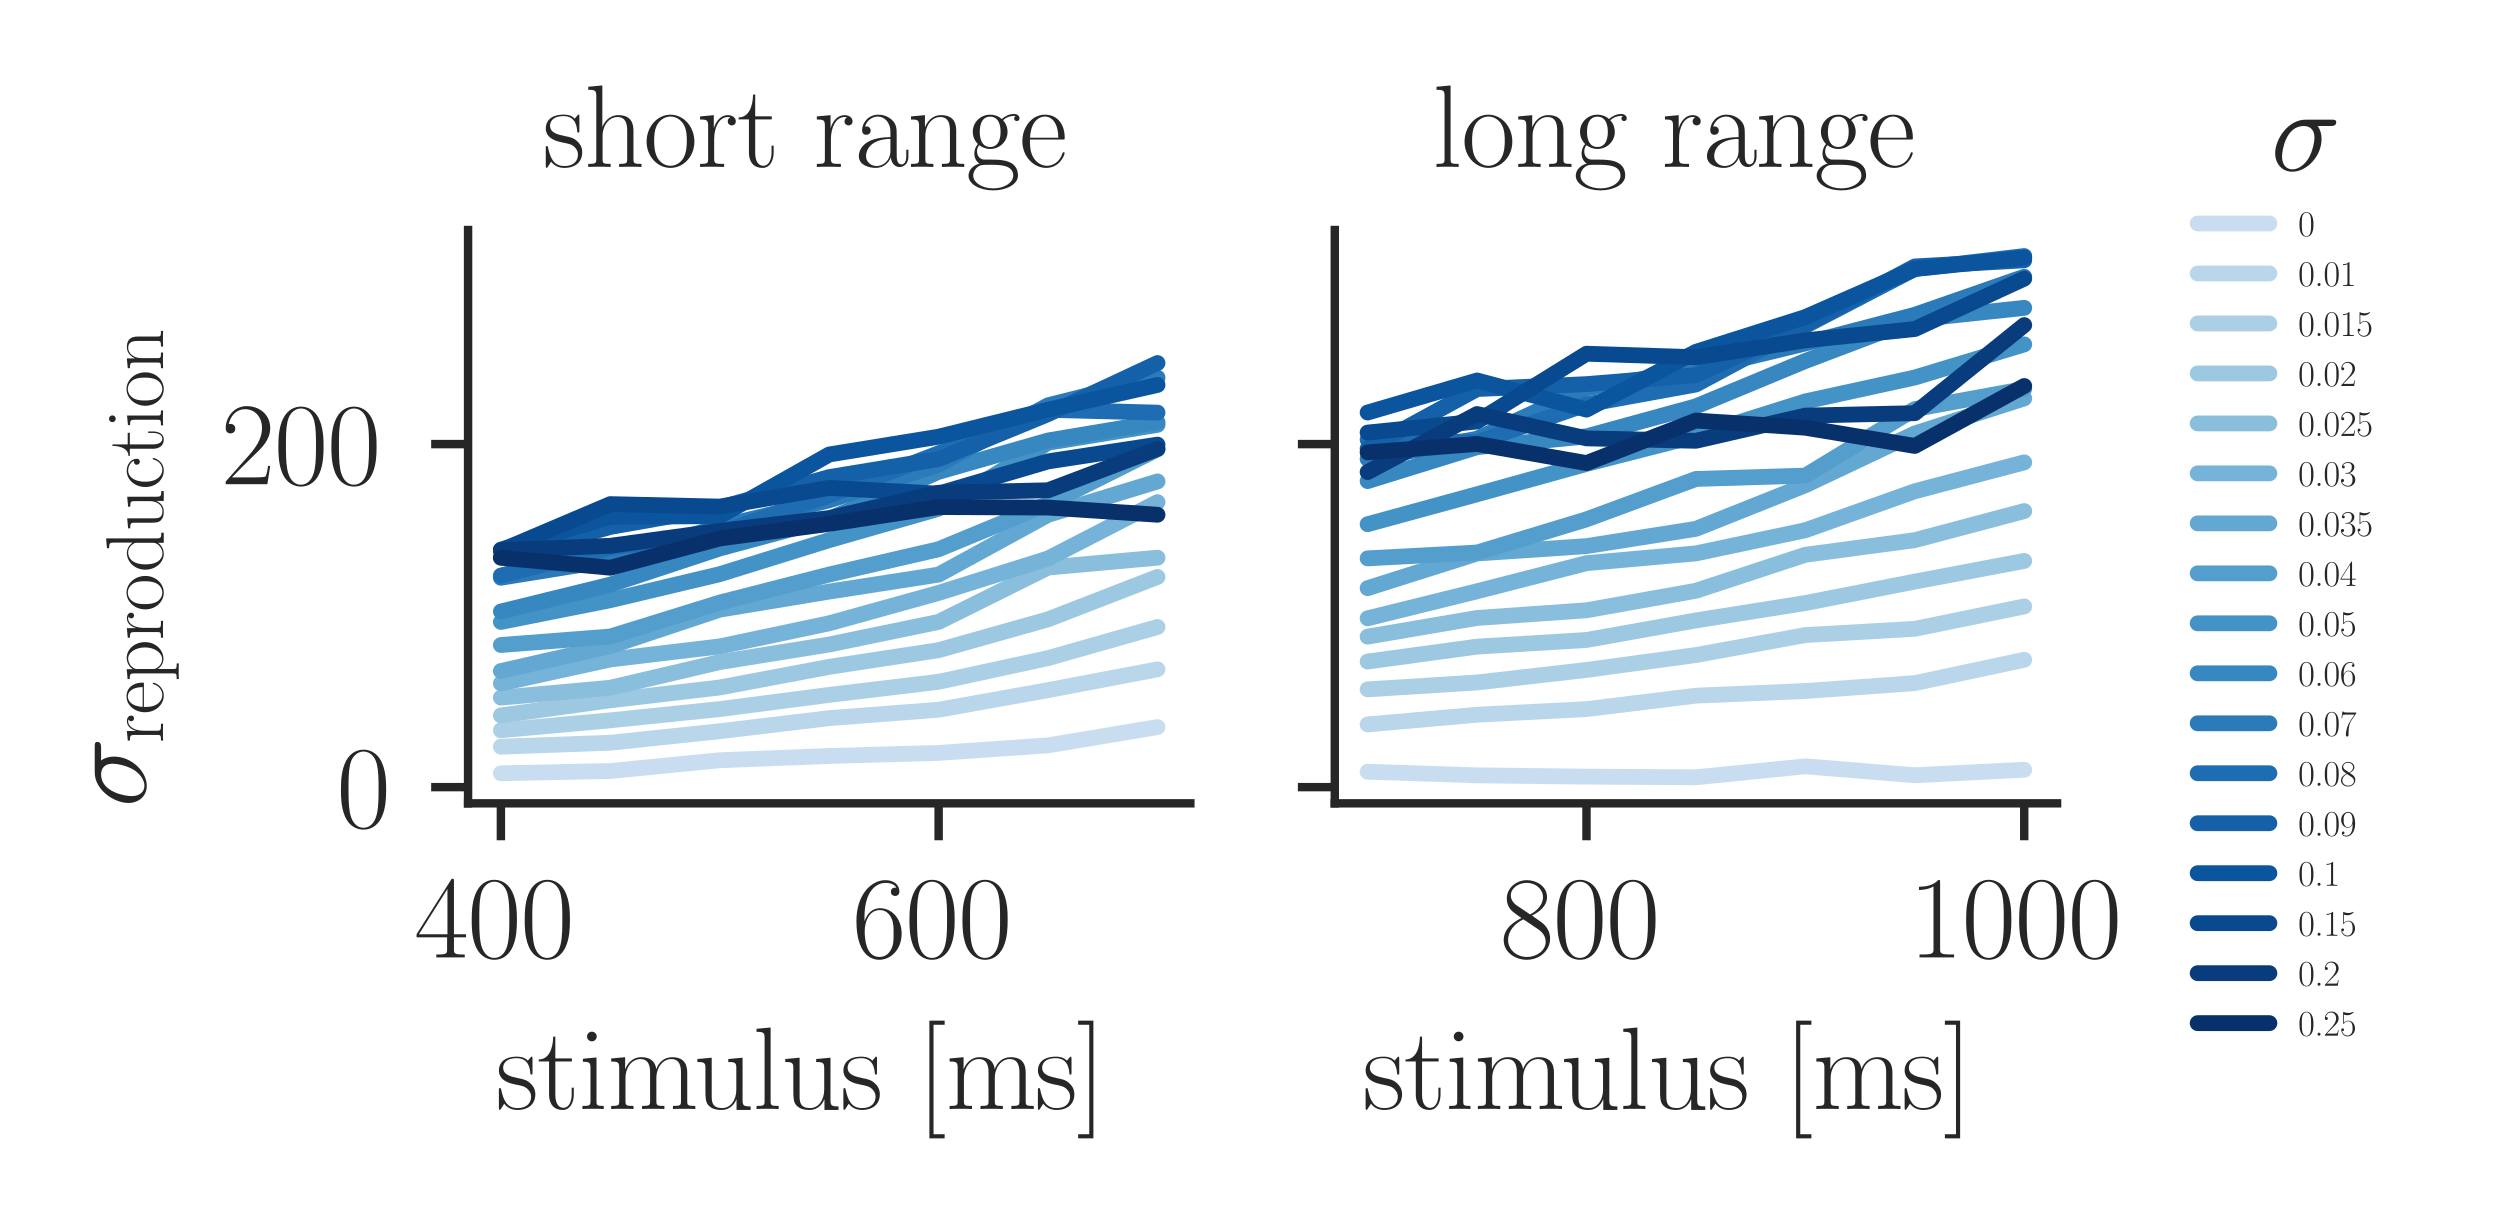 <?xml version="1.0" encoding="utf-8" standalone="no"?>
<!DOCTYPE svg PUBLIC "-//W3C//DTD SVG 1.1//EN"
  "http://www.w3.org/Graphics/SVG/1.1/DTD/svg11.dtd">
<svg xmlns:xlink="http://www.w3.org/1999/xlink" width="237.037pt" height="115.068pt" viewBox="0 0 237.037 115.068" xmlns="http://www.w3.org/2000/svg" version="1.1">
 <defs>
  <style type="text/css">*{stroke-linejoin: round; stroke-linecap: butt}</style>
 </defs>
 <g id="figure_1">
  <g id="patch_1">
   <path d="M 0 115.068 
L 237.037 115.068 
L 237.037 0 
L 0 0 
z
" style="fill: #ffffff"/>
  </g>
  <g id="axes_1">
   <g id="patch_2">
    <path d="M 44.38 76.168 
L 112.861 76.168 
L 112.861 21.808 
L 44.38 21.808 
z
" style="fill: #ffffff"/>
   </g>
   <g id="matplotlib.axis_1">
    <g id="xtick_1">
     <g id="line2d_1">
      <defs>
       <path id="mc8ad513321" d="M 0 0 
L 0 3.5 
" style="stroke: #262626; stroke-width: 0.8"/>
      </defs>
      <g>
       <use xlink:href="#mc8ad513321" x="47.492" y="76.168" style="fill: #262626; stroke: #262626; stroke-width: 0.8"/>
      </g>
     </g>
     <g id="text_1">
      <!-- $\mathdefault{400}$ -->
      <g style="fill: #262626" transform="translate(39.273 90.778)scale(0.11 -0.11)">
       <defs>
        <path id="CMR17-34" d="M 2150 4122 
C 2150 4256 2144 4256 2029 4256 
L 128 1254 
L 128 1088 
L 1779 1088 
L 1779 457 
C 1779 224 1766 160 1318 160 
L 1197 160 
L 1197 0 
C 1402 0 1747 0 1965 0 
C 2182 0 2528 0 2733 0 
L 2733 160 
L 2611 160 
C 2163 160 2150 224 2150 457 
L 2150 1088 
L 2803 1088 
L 2803 1254 
L 2150 1254 
L 2150 4122 
z
M 1798 3703 
L 1798 1254 
L 256 1254 
L 1798 3703 
z
" transform="scale(0.016)"/>
        <path id="CMR17-30" d="M 2688 2025 
C 2688 2416 2682 3080 2413 3591 
C 2176 4039 1798 4198 1466 4198 
C 1158 4198 768 4058 525 3597 
C 269 3118 243 2524 243 2025 
C 243 1661 250 1106 448 619 
C 723 -39 1216 -128 1466 -128 
C 1760 -128 2208 -7 2470 600 
C 2662 1042 2688 1559 2688 2025 
z
M 1466 -26 
C 1056 -26 813 325 723 812 
C 653 1188 653 1738 653 2096 
C 653 2588 653 2997 736 3387 
C 858 3929 1216 4096 1466 4096 
C 1728 4096 2067 3923 2189 3400 
C 2272 3036 2278 2607 2278 2096 
C 2278 1680 2278 1169 2202 792 
C 2067 95 1690 -26 1466 -26 
z
" transform="scale(0.016)"/>
       </defs>
       <use xlink:href="#CMR17-34" transform="scale(0.996)"/>
       <use xlink:href="#CMR17-30" transform="translate(45.69 0)scale(0.996)"/>
       <use xlink:href="#CMR17-30" transform="translate(91.381 0)scale(0.996)"/>
      </g>
     </g>
    </g>
    <g id="xtick_2">
     <g id="line2d_2">
      <g>
       <use xlink:href="#mc8ad513321" x="88.997" y="76.168" style="fill: #262626; stroke: #262626; stroke-width: 0.8"/>
      </g>
     </g>
     <g id="text_2">
      <!-- $\mathdefault{600}$ -->
      <g style="fill: #262626" transform="translate(80.777 90.778)scale(0.11 -0.11)">
       <defs>
        <path id="CMR17-36" d="M 678 2176 
C 678 3690 1395 4032 1811 4032 
C 1946 4032 2272 4009 2400 3776 
C 2298 3776 2106 3776 2106 3553 
C 2106 3381 2246 3323 2336 3323 
C 2394 3323 2566 3348 2566 3560 
C 2566 3954 2246 4179 1805 4179 
C 1043 4179 243 3390 243 1984 
C 243 253 966 -128 1478 -128 
C 2099 -128 2688 427 2688 1283 
C 2688 2081 2170 2662 1517 2662 
C 1126 2662 838 2407 678 1960 
L 678 2176 
z
M 1478 25 
C 691 25 691 1200 691 1436 
C 691 1896 909 2560 1504 2560 
C 1613 2560 1926 2560 2138 2120 
C 2253 1870 2253 1609 2253 1289 
C 2253 944 2253 690 2118 434 
C 1978 171 1773 25 1478 25 
z
" transform="scale(0.016)"/>
       </defs>
       <use xlink:href="#CMR17-36" transform="scale(0.996)"/>
       <use xlink:href="#CMR17-30" transform="translate(45.69 0)scale(0.996)"/>
       <use xlink:href="#CMR17-30" transform="translate(91.381 0)scale(0.996)"/>
      </g>
     </g>
    </g>
    <g id="text_3">
     <!-- stimulus [ms] -->
     <g style="fill: #262626" transform="translate(47.022 105.128)scale(0.11 -0.11)">
      <defs>
       <path id="CMR17-73" d="M 1978 2697 
C 1978 2813 1971 2819 1933 2819 
C 1907 2819 1901 2813 1824 2717 
C 1805 2691 1747 2626 1728 2601 
C 1523 2819 1235 2819 1126 2819 
C 416 2819 160 2447 160 2076 
C 160 1498 813 1365 998 1325 
C 1402 1243 1542 1217 1677 1101 
C 1760 1025 1901 884 1901 654 
C 1901 384 1747 38 1158 38 
C 602 38 403 460 288 1021 
C 269 1110 269 1117 218 1117 
C 166 1117 160 1110 160 983 
L 160 63 
C 160 -51 166 -58 205 -58 
C 237 -58 243 -51 275 0 
C 314 57 410 211 448 276 
C 576 103 800 -64 1158 -64 
C 1792 -64 2131 283 2131 784 
C 2131 1112 1958 1285 1875 1362 
C 1683 1561 1459 1606 1190 1657 
C 838 1735 390 1825 390 2217 
C 390 2383 480 2737 1126 2737 
C 1811 2737 1850 2094 1862 1888 
C 1869 1856 1901 1849 1920 1849 
C 1978 1849 1978 1869 1978 1978 
L 1978 2697 
z
" transform="scale(0.016)"/>
       <path id="CMR17-74" d="M 966 2560 
L 1862 2560 
L 1862 2725 
L 966 2725 
L 966 3904 
L 851 3904 
C 838 3245 614 2668 70 2668 
L 70 2560 
L 627 2560 
L 627 771 
C 627 650 627 -64 1370 -64 
C 1747 -64 1965 306 1965 777 
L 1965 1140 
L 1850 1140 
L 1850 783 
C 1850 344 1677 51 1408 51 
C 1222 51 966 178 966 758 
L 966 2560 
z
" transform="scale(0.016)"/>
       <path id="CMR17-69" d="M 992 3909 
C 992 4049 877 4170 730 4170 
C 589 4170 467 4056 467 3909 
C 467 3769 582 3648 730 3648 
C 870 3648 992 3763 992 3909 
z
M 243 2706 
L 243 2541 
C 602 2541 653 2502 653 2197 
L 653 427 
C 653 184 627 153 218 153 
L 218 -13 
C 371 0 646 0 806 0 
C 960 0 1222 0 1370 -13 
L 1370 153 
C 992 153 979 191 979 420 
L 979 2776 
L 243 2706 
z
" transform="scale(0.016)"/>
       <path id="CMR17-6d" d="M 4326 1933 
C 4326 2252 4269 2790 3507 2790 
C 3072 2790 2771 2496 2656 2151 
L 2650 2151 
C 2573 2676 2195 2790 1837 2790 
C 1331 2790 1069 2400 973 2144 
L 966 2144 
L 966 2790 
L 211 2720 
L 211 2554 
C 589 2554 646 2515 646 2208 
L 646 428 
C 646 184 621 153 211 153 
L 211 -13 
C 365 0 646 0 813 0 
C 979 0 1267 0 1421 -13 
L 1421 153 
C 1011 153 986 178 986 428 
L 986 1658 
C 986 2247 1344 2688 1792 2688 
C 2266 2688 2317 2266 2317 1958 
L 2317 428 
C 2317 184 2291 153 1882 153 
L 1882 -13 
C 2035 0 2317 0 2483 0 
C 2650 0 2938 0 3091 -13 
L 3091 153 
C 2682 153 2656 178 2656 428 
L 2656 1658 
C 2656 2247 3014 2688 3462 2688 
C 3936 2688 3987 2266 3987 1958 
L 3987 428 
C 3987 184 3962 153 3552 153 
L 3552 -13 
C 3706 0 3987 0 4154 0 
C 4320 0 4608 0 4762 -13 
L 4762 153 
C 4352 153 4326 178 4326 428 
L 4326 1933 
z
" transform="scale(0.016)"/>
       <path id="CMR17-75" d="M 1882 2693 
L 1882 2528 
C 2259 2528 2317 2489 2317 2186 
L 2317 1032 
C 2317 500 2029 38 1555 38 
C 1030 38 986 348 986 678 
L 986 2763 
L 211 2693 
L 211 2528 
C 467 2528 640 2528 646 2274 
L 646 1058 
C 646 633 646 361 813 183 
C 896 101 1056 -64 1517 -64 
C 2061 -64 2272 377 2323 506 
L 2330 506 
L 2330 -63 
L 3091 -63 
L 3091 128 
C 2714 128 2656 166 2656 473 
L 2656 2763 
L 1882 2693 
z
" transform="scale(0.016)"/>
       <path id="CMR17-6c" d="M 979 4396 
L 218 4326 
L 218 4160 
C 595 4160 653 4122 653 3817 
L 653 426 
C 653 184 627 153 218 153 
L 218 -13 
C 371 0 653 0 813 0 
C 979 0 1261 0 1414 -13 
L 1414 153 
C 1005 153 979 178 979 426 
L 979 4396 
z
" transform="scale(0.016)"/>
       <path id="CMR17-5b" d="M 1504 -1600 
L 1504 -1377 
L 902 -1377 
L 902 4544 
L 1504 4544 
L 1504 4767 
L 678 4767 
L 678 -1600 
L 1504 -1600 
z
" transform="scale(0.016)"/>
       <path id="CMR17-5d" d="M 915 4767 
L 90 4767 
L 90 4544 
L 691 4544 
L 691 -1377 
L 90 -1377 
L 90 -1600 
L 915 -1600 
L 915 4767 
z
" transform="scale(0.016)"/>
      </defs>
      <use xlink:href="#CMR17-73" transform="scale(0.996)"/>
      <use xlink:href="#CMR17-74" transform="translate(35.801 0)scale(0.996)"/>
      <use xlink:href="#CMR17-69" transform="translate(71.082 0)scale(0.996)"/>
      <use xlink:href="#CMR17-6d" transform="translate(95.953 0)scale(0.996)"/>
      <use xlink:href="#CMR17-75" transform="translate(170.27 0)scale(0.996)"/>
      <use xlink:href="#CMR17-6c" transform="translate(221.166 0)scale(0.996)"/>
      <use xlink:href="#CMR17-75" transform="translate(246.037 0)scale(0.996)"/>
      <use xlink:href="#CMR17-73" transform="translate(296.932 0)scale(0.996)"/>
      <use xlink:href="#CMR17-5b" transform="translate(362.809 0)scale(0.996)"/>
      <use xlink:href="#CMR17-6d" transform="translate(387.68 0)scale(0.996)"/>
      <use xlink:href="#CMR17-73" transform="translate(464.6 0)scale(0.996)"/>
      <use xlink:href="#CMR17-5d" transform="translate(500.401 0)scale(0.996)"/>
     </g>
    </g>
   </g>
   <g id="matplotlib.axis_2">
    <g id="ytick_1">
     <g id="line2d_3">
      <defs>
       <path id="mc0e6196e61" d="M 0 0 
L -3.5 0 
" style="stroke: #262626; stroke-width: 0.8"/>
      </defs>
      <g>
       <use xlink:href="#mc0e6196e61" x="44.38" y="74.632" style="fill: #262626; stroke: #262626; stroke-width: 0.8"/>
      </g>
     </g>
     <g id="text_4">
      <!-- $\mathdefault{0}$ -->
      <g style="fill: #262626" transform="translate(31.9 78.437)scale(0.11 -0.11)">
       <use xlink:href="#CMR17-30" transform="scale(0.996)"/>
      </g>
     </g>
    </g>
    <g id="ytick_2">
     <g id="line2d_4">
      <g>
       <use xlink:href="#mc0e6196e61" x="44.38" y="42.106" style="fill: #262626; stroke: #262626; stroke-width: 0.8"/>
      </g>
     </g>
     <g id="text_5">
      <!-- $\mathdefault{200}$ -->
      <g style="fill: #262626" transform="translate(20.941 45.911)scale(0.11 -0.11)">
       <defs>
        <path id="CMR17-32" d="M 2669 989 
L 2554 989 
C 2490 536 2438 459 2413 420 
C 2381 369 1920 369 1830 369 
L 602 369 
C 832 619 1280 1072 1824 1597 
C 2214 1967 2669 2402 2669 3035 
C 2669 3790 2067 4224 1395 4224 
C 691 4224 262 3604 262 3030 
C 262 2780 448 2748 525 2748 
C 589 2748 781 2787 781 3010 
C 781 3207 614 3264 525 3264 
C 486 3264 448 3258 422 3245 
C 544 3790 915 4058 1306 4058 
C 1862 4058 2227 3617 2227 3035 
C 2227 2479 1901 2000 1536 1584 
L 262 146 
L 262 0 
L 2515 0 
L 2669 989 
z
" transform="scale(0.016)"/>
       </defs>
       <use xlink:href="#CMR17-32" transform="scale(0.996)"/>
       <use xlink:href="#CMR17-30" transform="translate(45.69 0)scale(0.996)"/>
       <use xlink:href="#CMR17-30" transform="translate(91.381 0)scale(0.996)"/>
      </g>
     </g>
    </g>
    <g id="text_6">
     <!-- $\sigma_{\mathrm{reproduction}}$ -->
     <g style="fill: #262626" transform="translate(13.806 76.56)rotate(-90)scale(0.11 -0.11)">
      <defs>
       <path id="CMMI12-1b" d="M 3251 2408 
C 3334 2408 3546 2408 3546 2612 
C 3546 2752 3424 2752 3309 2752 
L 1894 2752 
C 934 2752 243 1686 243 932 
C 243 390 595 -64 1171 -64 
C 1926 -64 2752 747 2752 1705 
C 2752 1954 2694 2196 2541 2408 
L 3251 2408 
z
M 1178 64 
C 851 64 614 313 614 754 
C 614 1137 845 2408 1786 2408 
C 2061 2408 2368 2274 2368 1781 
C 2368 1558 2266 1021 2042 652 
C 1811 275 1466 64 1178 64 
z
" transform="scale(0.016)"/>
       <path id="CMR17-72" d="M 960 1497 
C 960 2112 1222 2688 1702 2688 
C 1747 2688 1792 2682 1837 2662 
C 1837 2662 1696 2617 1696 2452 
C 1696 2298 1818 2234 1914 2234 
C 1990 2234 2131 2279 2131 2458 
C 2131 2663 1926 2790 1709 2790 
C 1222 2790 1011 2317 947 2093 
L 941 2093 
L 941 2790 
L 198 2720 
L 198 2554 
C 576 2554 634 2515 634 2208 
L 634 428 
C 634 184 608 153 198 153 
L 198 -13 
C 352 0 646 0 813 0 
C 998 0 1325 0 1498 -13 
L 1498 153 
C 1037 153 960 153 960 440 
L 960 1497 
z
" transform="scale(0.016)"/>
       <path id="CMR17-65" d="M 2438 1472 
C 2464 1498 2464 1511 2464 1576 
C 2464 2238 2118 2816 1389 2816 
C 710 2816 173 2169 173 1383 
C 173 551 781 -64 1459 -64 
C 2176 -64 2458 607 2458 740 
C 2458 784 2419 784 2406 784 
C 2362 784 2355 771 2330 696 
C 2189 265 1837 51 1504 51 
C 1229 51 954 203 781 480 
C 582 803 582 1176 582 1472 
L 2438 1472 
z
M 589 1568 
C 634 2505 1126 2714 1382 2714 
C 1818 2714 2112 2297 2118 1568 
L 589 1568 
z
" transform="scale(0.016)"/>
       <path id="CMR17-70" d="M 1408 -1063 
C 998 -1063 973 -1037 973 -789 
L 973 402 
C 1158 134 1427 -38 1766 -38 
C 2406 -38 3053 523 3053 1388 
C 3053 2191 2496 2802 1837 2802 
C 1453 2802 1139 2592 960 2338 
L 960 2802 
L 198 2732 
L 198 2567 
C 576 2567 634 2528 634 2223 
L 634 -789 
C 634 -1031 608 -1063 198 -1063 
L 198 -1228 
C 352 -1216 634 -1216 800 -1216 
C 966 -1216 1254 -1216 1408 -1228 
L 1408 -1063 
z
M 973 2012 
C 973 2102 973 2235 1222 2471 
C 1254 2497 1472 2688 1792 2688 
C 2259 2688 2643 2108 2643 1382 
C 2643 656 2234 64 1728 64 
C 1498 64 1248 172 1056 472 
C 973 612 973 650 973 752 
L 973 2012 
z
" transform="scale(0.016)"/>
       <path id="CMR17-6f" d="M 2758 1356 
C 2758 2176 2163 2816 1466 2816 
C 768 2816 173 2176 173 1356 
C 173 551 768 -64 1466 -64 
C 2163 -64 2758 551 2758 1356 
z
M 1466 51 
C 1165 51 909 230 762 480 
C 602 767 582 1126 582 1408 
C 582 1677 595 2010 762 2298 
C 890 2509 1139 2714 1466 2714 
C 1754 2714 1997 2554 2150 2330 
C 2349 2029 2349 1607 2349 1408 
C 2349 1158 2336 775 2163 467 
C 1984 173 1709 51 1466 51 
z
" transform="scale(0.016)"/>
       <path id="CMR17-64" d="M 1869 4326 
L 1869 4160 
C 2246 4160 2304 4122 2304 3820 
L 2304 2345 
C 2278 2377 2016 2790 1498 2790 
C 845 2790 211 2208 211 1364 
C 211 525 806 -64 1434 -64 
C 1978 -64 2259 337 2291 380 
L 2291 -63 
L 3066 -63 
L 3066 128 
C 2688 128 2630 166 2630 473 
L 2630 4396 
L 1869 4326 
z
M 2291 755 
C 2291 563 2176 390 2029 262 
C 1811 70 1594 38 1472 38 
C 1286 38 621 134 621 1356 
C 621 2612 1363 2688 1530 2688 
C 1824 2688 2061 2522 2208 2291 
C 2291 2157 2291 2138 2291 2023 
L 2291 755 
z
" transform="scale(0.016)"/>
       <path id="CMR17-63" d="M 2234 2240 
C 2112 2240 1933 2240 1933 2017 
C 1933 1838 2080 1787 2163 1787 
C 2208 1787 2394 1807 2394 2024 
C 2394 2467 1958 2803 1466 2803 
C 787 2803 211 2178 211 1363 
C 211 516 813 -64 1466 -64 
C 2259 -64 2458 677 2458 748 
C 2458 774 2451 793 2406 793 
C 2362 793 2355 787 2330 703 
C 2163 180 1798 51 1523 51 
C 1114 51 621 427 621 1369 
C 621 2338 1094 2688 1472 2688 
C 1722 2688 2093 2573 2234 2240 
z
" transform="scale(0.016)"/>
       <path id="CMR17-6e" d="M 2656 1933 
C 2656 2259 2592 2790 1837 2790 
C 1331 2790 1069 2400 973 2144 
L 966 2144 
L 966 2790 
L 211 2720 
L 211 2554 
C 589 2554 646 2515 646 2208 
L 646 428 
C 646 184 621 153 211 153 
L 211 -13 
C 365 0 646 0 813 0 
C 979 0 1267 0 1421 -13 
L 1421 153 
C 1011 153 986 178 986 428 
L 986 1658 
C 986 2247 1344 2688 1792 2688 
C 2266 2688 2317 2266 2317 1958 
L 2317 428 
C 2317 184 2291 153 1882 153 
L 1882 -13 
C 2035 0 2317 0 2483 0 
C 2650 0 2938 0 3091 -13 
L 3091 153 
C 2682 153 2656 178 2656 428 
L 2656 1933 
z
" transform="scale(0.016)"/>
      </defs>
      <use xlink:href="#CMMI12-1b" transform="scale(0.996)"/>
      <use xlink:href="#CMR17-72" transform="translate(55.445 -14.944)scale(0.697)"/>
      <use xlink:href="#CMR17-65" transform="translate(80.142 -14.944)scale(0.697)"/>
      <use xlink:href="#CMR17-70" transform="translate(108.482 -14.944)scale(0.697)"/>
      <use xlink:href="#CMR17-72" transform="translate(144.108 -14.944)scale(0.697)"/>
      <use xlink:href="#CMR17-6f" transform="translate(168.805 -14.944)scale(0.697)"/>
      <use xlink:href="#CMR17-64" transform="translate(202.61 -14.944)scale(0.697)"/>
      <use xlink:href="#CMR17-75" transform="translate(238.236 -14.944)scale(0.697)"/>
      <use xlink:href="#CMR17-63" transform="translate(273.863 -14.944)scale(0.697)"/>
      <use xlink:href="#CMR17-74" transform="translate(302.203 -14.944)scale(0.697)"/>
      <use xlink:href="#CMR17-69" transform="translate(326.899 -14.944)scale(0.697)"/>
      <use xlink:href="#CMR17-6f" transform="translate(344.309 -14.944)scale(0.697)"/>
      <use xlink:href="#CMR17-6e" transform="translate(376.292 -14.944)scale(0.697)"/>
     </g>
    </g>
   </g>
   <g id="line2d_5">
    <path d="M 47.492 73.318 
L 57.868 73.103 
L 68.245 72.083 
L 78.621 71.676 
L 88.997 71.386 
L 99.373 70.671 
L 109.749 68.936 
" clip-path="url(#pa474dff581)" style="fill: none; stroke: #c9ddf0; stroke-width: 1.5; stroke-linecap: round"/>
   </g>
   <g id="line2d_6">
    <path d="M 47.492 70.798 
L 57.868 70.421 
L 68.245 69.331 
L 78.621 68.089 
L 88.997 67.292 
L 99.373 65.433 
L 109.749 63.463 
" clip-path="url(#pa474dff581)" style="fill: none; stroke: #bad6eb; stroke-width: 1.5; stroke-linecap: round"/>
   </g>
   <g id="line2d_7">
    <path d="M 47.492 69.24 
L 57.868 68.297 
L 68.245 67.232 
L 78.621 65.884 
L 88.997 64.644 
L 99.373 62.397 
L 109.749 59.447 
" clip-path="url(#pa474dff581)" style="fill: none; stroke: #abd0e6; stroke-width: 1.5; stroke-linecap: round"/>
   </g>
   <g id="line2d_8">
    <path d="M 47.492 67.831 
L 57.868 66.398 
L 68.245 65.182 
L 78.621 63.226 
L 88.997 61.643 
L 99.373 58.719 
L 109.749 54.701 
" clip-path="url(#pa474dff581)" style="fill: none; stroke: #9cc9e1; stroke-width: 1.5; stroke-linecap: round"/>
   </g>
   <g id="line2d_9">
    <path d="M 47.492 66.146 
L 57.868 65.209 
L 68.245 62.772 
L 78.621 61.107 
L 88.997 58.964 
L 99.373 53.811 
L 109.749 52.877 
" clip-path="url(#pa474dff581)" style="fill: none; stroke: #89bedc; stroke-width: 1.5; stroke-linecap: round"/>
   </g>
   <g id="line2d_10">
    <path d="M 47.492 64.798 
L 57.868 62.523 
L 68.245 61.287 
L 78.621 59.096 
L 88.997 56.215 
L 99.373 52.95 
L 109.749 47.608 
" clip-path="url(#pa474dff581)" style="fill: none; stroke: #75b4d8; stroke-width: 1.5; stroke-linecap: round"/>
   </g>
   <g id="line2d_11">
    <path d="M 47.492 63.624 
L 57.868 61.262 
L 68.245 57.802 
L 78.621 56.09 
L 88.997 54.48 
L 99.373 48.812 
L 109.749 45.648 
" clip-path="url(#pa474dff581)" style="fill: none; stroke: #63a8d3; stroke-width: 1.5; stroke-linecap: round"/>
   </g>
   <g id="line2d_12">
    <path d="M 47.492 61.156 
L 57.868 60.351 
L 68.245 57.131 
L 78.621 54.472 
L 88.997 52.073 
L 99.373 47.784 
L 109.749 42.599 
" clip-path="url(#pa474dff581)" style="fill: none; stroke: #539ecd; stroke-width: 1.5; stroke-linecap: round"/>
   </g>
   <g id="line2d_13">
    <path d="M 47.492 58.968 
L 57.868 56.905 
L 68.245 54.438 
L 78.621 51.21 
L 88.997 48.23 
L 99.373 41.978 
L 109.749 40.282 
" clip-path="url(#pa474dff581)" style="fill: none; stroke: #4493c7; stroke-width: 1.5; stroke-linecap: round"/>
   </g>
   <g id="line2d_14">
    <path d="M 47.492 57.981 
L 57.868 55.431 
L 68.245 52 
L 78.621 49.196 
L 88.997 44.731 
L 99.373 41.764 
L 109.749 40.025 
" clip-path="url(#pa474dff581)" style="fill: none; stroke: #3787c0; stroke-width: 1.5; stroke-linecap: round"/>
   </g>
   <g id="line2d_15">
    <path d="M 47.492 54.778 
L 57.868 53.105 
L 68.245 49.932 
L 78.621 47.435 
L 88.997 44.048 
L 99.373 38.427 
L 109.749 35.805 
" clip-path="url(#pa474dff581)" style="fill: none; stroke: #2b7bba; stroke-width: 1.5; stroke-linecap: round"/>
   </g>
   <g id="line2d_16">
    <path d="M 47.492 54.573 
L 57.868 51.917 
L 68.245 50.525 
L 78.621 46.962 
L 88.997 42.98 
L 99.373 38.857 
L 109.749 39.123 
" clip-path="url(#pa474dff581)" style="fill: none; stroke: #1e6db2; stroke-width: 1.5; stroke-linecap: round"/>
   </g>
   <g id="line2d_17">
    <path d="M 47.492 52.846 
L 57.868 49.958 
L 68.245 48.136 
L 78.621 45.236 
L 88.997 43.526 
L 99.373 39.261 
L 109.749 34.421 
" clip-path="url(#pa474dff581)" style="fill: none; stroke: #1561a9; stroke-width: 1.5; stroke-linecap: round"/>
   </g>
   <g id="line2d_18">
    <path d="M 47.492 52.115 
L 57.868 49.002 
L 68.245 48.935 
L 78.621 43.091 
L 88.997 41.404 
L 99.373 38.838 
L 109.749 36.497 
" clip-path="url(#pa474dff581)" style="fill: none; stroke: #0b559f; stroke-width: 1.5; stroke-linecap: round"/>
   </g>
   <g id="line2d_19">
    <path d="M 47.492 52.201 
L 57.868 47.798 
L 68.245 48.033 
L 78.621 46.258 
L 88.997 46.804 
L 99.373 43.747 
L 109.749 42.158 
" clip-path="url(#pa474dff581)" style="fill: none; stroke: #084990; stroke-width: 1.5; stroke-linecap: round"/>
   </g>
   <g id="line2d_20">
    <path d="M 47.492 52.164 
L 57.868 51.75 
L 68.245 50.33 
L 78.621 49.117 
L 88.997 46.717 
L 99.373 46.485 
L 109.749 42.56 
" clip-path="url(#pa474dff581)" style="fill: none; stroke: #083c7d; stroke-width: 1.5; stroke-linecap: round"/>
   </g>
   <g id="line2d_21">
    <path d="M 47.492 52.883 
L 57.868 53.83 
L 68.245 51.053 
L 78.621 49.667 
L 88.997 48.075 
L 99.373 48.123 
L 109.749 48.804 
" clip-path="url(#pa474dff581)" style="fill: none; stroke: #08306b; stroke-width: 1.5; stroke-linecap: round"/>
   </g>
   <g id="patch_3">
    <path d="M 44.38 76.168 
L 44.38 21.808 
" style="fill: none; stroke: #262626; stroke-width: 0.8; stroke-linejoin: miter; stroke-linecap: square"/>
   </g>
   <g id="patch_4">
    <path d="M 44.38 76.168 
L 112.861 76.168 
" style="fill: none; stroke: #262626; stroke-width: 0.8; stroke-linejoin: miter; stroke-linecap: square"/>
   </g>
   <g id="text_7">
    <!-- short range -->
    <g style="fill: #262626" transform="translate(51.467 15.808)scale(0.11 -0.11)">
     <defs>
      <path id="CMR17-68" d="M 2656 1933 
C 2656 2259 2592 2790 1837 2790 
C 1312 2790 1056 2368 979 2157 
L 973 2157 
L 973 4396 
L 211 4326 
L 211 4160 
C 589 4160 646 4122 646 3817 
L 646 426 
C 646 184 621 153 211 153 
L 211 -13 
C 365 0 646 0 813 0 
C 979 0 1267 0 1421 -13 
L 1421 153 
C 1011 153 986 178 986 428 
L 986 1658 
C 986 2247 1344 2688 1792 2688 
C 2266 2688 2317 2266 2317 1958 
L 2317 428 
C 2317 184 2291 153 1882 153 
L 1882 -13 
C 2035 0 2317 0 2483 0 
C 2650 0 2938 0 3091 -13 
L 3091 153 
C 2682 153 2656 178 2656 428 
L 2656 1933 
z
" transform="scale(0.016)"/>
      <path id="CMR17-61" d="M 2304 1653 
C 2304 2072 2304 2294 2035 2543 
C 1798 2752 1523 2816 1306 2816 
C 800 2816 435 2407 435 1971 
C 435 1728 627 1728 666 1728 
C 749 1728 896 1778 896 1954 
C 896 2112 774 2181 666 2181 
C 640 2181 608 2174 589 2168 
C 723 2592 1069 2714 1293 2714 
C 1613 2714 1965 2429 1965 1885 
L 1965 1600 
C 1587 1600 1133 1549 774 1357 
C 371 1133 256 813 256 570 
C 256 77 832 -64 1171 -64 
C 1523 -64 1850 139 1990 511 
C 2003 233 2182 -18 2464 -18 
C 2598 -18 2938 70 2938 567 
L 2938 920 
L 2822 920 
L 2822 562 
C 2822 178 2650 128 2566 128 
C 2304 128 2304 458 2304 738 
L 2304 1653 
z
M 1965 870 
C 1965 317 1568 38 1216 38 
C 896 38 646 275 646 570 
C 646 761 730 1100 1101 1305 
C 1408 1478 1760 1504 1965 1504 
L 1965 870 
z
" transform="scale(0.016)"/>
      <path id="CMR17-67" d="M 710 1164 
C 832 1068 1043 960 1299 960 
C 1805 960 2240 1357 2240 1888 
C 2240 2054 2189 2310 1997 2509 
C 2176 2692 2438 2752 2586 2752 
C 2611 2752 2650 2752 2682 2734 
C 2656 2728 2598 2703 2598 2605 
C 2598 2527 2656 2471 2739 2471 
C 2835 2471 2886 2533 2886 2614 
C 2886 2731 2790 2854 2586 2854 
C 2330 2854 2106 2738 1926 2580 
C 1734 2753 1504 2816 1299 2816 
C 794 2816 358 2419 358 1888 
C 358 1522 570 1292 634 1228 
C 442 1004 442 743 442 711 
C 442 545 506 302 723 168 
C 390 85 128 -169 128 -486 
C 128 -943 736 -1280 1466 -1280 
C 2170 -1280 2803 -956 2803 -479 
C 2803 384 1856 384 1363 384 
C 1216 384 954 384 922 391 
C 723 423 589 602 589 826 
C 589 883 589 1024 710 1164 
z
M 1299 1068 
C 736 1068 736 1760 736 1889 
C 736 2016 736 2708 1299 2708 
C 1862 2708 1862 2016 1862 1889 
C 1862 1760 1862 1068 1299 1068 
z
M 1466 -1171 
C 826 -1171 384 -835 384 -486 
C 384 -289 493 -105 634 -4 
C 794 104 858 104 1293 104 
C 1818 104 2547 104 2547 -486 
C 2547 -835 2106 -1171 1466 -1171 
z
" transform="scale(0.016)"/>
     </defs>
     <use xlink:href="#CMR17-73" transform="scale(0.996)"/>
     <use xlink:href="#CMR17-68" transform="translate(35.801 0)scale(0.996)"/>
     <use xlink:href="#CMR17-6f" transform="translate(86.697 0)scale(0.996)"/>
     <use xlink:href="#CMR17-72" transform="translate(132.387 0)scale(0.996)"/>
     <use xlink:href="#CMR17-74" transform="translate(167.668 0)scale(0.996)"/>
     <use xlink:href="#CMR17-72" transform="translate(233.025 0)scale(0.996)"/>
     <use xlink:href="#CMR17-61" transform="translate(268.305 0)scale(0.996)"/>
     <use xlink:href="#CMR17-6e" transform="translate(313.996 0)scale(0.996)"/>
     <use xlink:href="#CMR17-67" transform="translate(364.891 0)scale(0.996)"/>
     <use xlink:href="#CMR17-65" transform="translate(410.582 0)scale(0.996)"/>
    </g>
   </g>
  </g>
  <g id="axes_2">
   <g id="patch_5">
    <path d="M 126.558 76.168 
L 195.04 76.168 
L 195.04 21.808 
L 126.558 21.808 
z
" style="fill: #ffffff"/>
   </g>
   <g id="matplotlib.axis_3">
    <g id="xtick_3">
     <g id="line2d_22">
      <g>
       <use xlink:href="#mc8ad513321" x="150.423" y="76.168" style="fill: #262626; stroke: #262626; stroke-width: 0.8"/>
      </g>
     </g>
     <g id="text_8">
      <!-- $\mathdefault{800}$ -->
      <g style="fill: #262626" transform="translate(142.203 90.778)scale(0.11 -0.11)">
       <defs>
        <path id="CMR17-38" d="M 1741 2264 
C 2144 2467 2554 2773 2554 3263 
C 2554 3841 1990 4179 1472 4179 
C 890 4179 378 3759 378 3180 
C 378 3021 416 2747 666 2505 
C 730 2442 998 2251 1171 2130 
C 883 1983 211 1634 211 934 
C 211 279 838 -128 1459 -128 
C 2144 -128 2720 362 2720 1010 
C 2720 1590 2330 1857 2074 2029 
L 1741 2264 
z
M 902 2822 
C 851 2854 595 3051 595 3351 
C 595 3739 998 4032 1459 4032 
C 1965 4032 2336 3676 2336 3262 
C 2336 2669 1670 2331 1638 2331 
C 1632 2331 1626 2331 1574 2370 
L 902 2822 
z
M 2080 1519 
C 2176 1449 2483 1240 2483 851 
C 2483 381 2010 25 1472 25 
C 890 25 448 438 448 940 
C 448 1443 838 1862 1280 2060 
L 2080 1519 
z
" transform="scale(0.016)"/>
       </defs>
       <use xlink:href="#CMR17-38" transform="scale(0.996)"/>
       <use xlink:href="#CMR17-30" transform="translate(45.69 0)scale(0.996)"/>
       <use xlink:href="#CMR17-30" transform="translate(91.381 0)scale(0.996)"/>
      </g>
     </g>
    </g>
    <g id="xtick_4">
     <g id="line2d_23">
      <g>
       <use xlink:href="#mc8ad513321" x="191.927" y="76.168" style="fill: #262626; stroke: #262626; stroke-width: 0.8"/>
      </g>
     </g>
     <g id="text_9">
      <!-- $\mathdefault{1000}$ -->
      <g style="fill: #262626" transform="translate(180.968 90.778)scale(0.11 -0.11)">
       <defs>
        <path id="CMR17-31" d="M 1702 4058 
C 1702 4192 1696 4192 1606 4192 
C 1357 3916 979 3827 621 3827 
C 602 3827 570 3827 563 3808 
C 557 3795 557 3782 557 3648 
C 755 3648 1088 3686 1344 3839 
L 1344 461 
C 1344 236 1331 160 781 160 
L 589 160 
L 589 0 
C 896 0 1216 0 1523 0 
C 1830 0 2150 0 2458 0 
L 2458 160 
L 2266 160 
C 1715 160 1702 230 1702 458 
L 1702 4058 
z
" transform="scale(0.016)"/>
       </defs>
       <use xlink:href="#CMR17-31" transform="scale(0.996)"/>
       <use xlink:href="#CMR17-30" transform="translate(45.69 0)scale(0.996)"/>
       <use xlink:href="#CMR17-30" transform="translate(91.381 0)scale(0.996)"/>
       <use xlink:href="#CMR17-30" transform="translate(137.071 0)scale(0.996)"/>
      </g>
     </g>
    </g>
    <g id="text_10">
     <!-- stimulus [ms] -->
     <g style="fill: #262626" transform="translate(129.201 105.128)scale(0.11 -0.11)">
      <use xlink:href="#CMR17-73" transform="scale(0.996)"/>
      <use xlink:href="#CMR17-74" transform="translate(35.801 0)scale(0.996)"/>
      <use xlink:href="#CMR17-69" transform="translate(71.082 0)scale(0.996)"/>
      <use xlink:href="#CMR17-6d" transform="translate(95.953 0)scale(0.996)"/>
      <use xlink:href="#CMR17-75" transform="translate(170.27 0)scale(0.996)"/>
      <use xlink:href="#CMR17-6c" transform="translate(221.166 0)scale(0.996)"/>
      <use xlink:href="#CMR17-75" transform="translate(246.037 0)scale(0.996)"/>
      <use xlink:href="#CMR17-73" transform="translate(296.932 0)scale(0.996)"/>
      <use xlink:href="#CMR17-5b" transform="translate(362.809 0)scale(0.996)"/>
      <use xlink:href="#CMR17-6d" transform="translate(387.68 0)scale(0.996)"/>
      <use xlink:href="#CMR17-73" transform="translate(464.6 0)scale(0.996)"/>
      <use xlink:href="#CMR17-5d" transform="translate(500.401 0)scale(0.996)"/>
     </g>
    </g>
   </g>
   <g id="matplotlib.axis_4">
    <g id="ytick_3">
     <g id="line2d_24">
      <g>
       <use xlink:href="#mc0e6196e61" x="126.558" y="74.632" style="fill: #262626; stroke: #262626; stroke-width: 0.8"/>
      </g>
     </g>
    </g>
    <g id="ytick_4">
     <g id="line2d_25">
      <g>
       <use xlink:href="#mc0e6196e61" x="126.558" y="42.106" style="fill: #262626; stroke: #262626; stroke-width: 0.8"/>
      </g>
     </g>
    </g>
   </g>
   <g id="line2d_26">
    <path d="M 129.671 73.172 
L 140.047 73.513 
L 150.423 73.638 
L 160.799 73.697 
L 171.175 72.659 
L 181.551 73.503 
L 191.927 72.984 
" clip-path="url(#p1e8e8d0684)" style="fill: none; stroke: #c9ddf0; stroke-width: 1.5; stroke-linecap: round"/>
   </g>
   <g id="line2d_27">
    <path d="M 129.671 68.685 
L 140.047 67.767 
L 150.423 67.233 
L 160.799 65.959 
L 171.175 65.518 
L 181.551 64.769 
L 191.927 62.558 
" clip-path="url(#p1e8e8d0684)" style="fill: none; stroke: #bad6eb; stroke-width: 1.5; stroke-linecap: round"/>
   </g>
   <g id="line2d_28">
    <path d="M 129.671 65.361 
L 140.047 64.709 
L 150.423 63.518 
L 160.799 62.105 
L 171.175 60.213 
L 181.551 59.62 
L 191.927 57.498 
" clip-path="url(#p1e8e8d0684)" style="fill: none; stroke: #abd0e6; stroke-width: 1.5; stroke-linecap: round"/>
   </g>
   <g id="line2d_29">
    <path d="M 129.671 62.724 
L 140.047 61.309 
L 150.423 60.679 
L 160.799 58.824 
L 171.175 57.177 
L 181.551 55.141 
L 191.927 53.185 
" clip-path="url(#p1e8e8d0684)" style="fill: none; stroke: #9cc9e1; stroke-width: 1.5; stroke-linecap: round"/>
   </g>
   <g id="line2d_30">
    <path d="M 129.671 60.362 
L 140.047 58.591 
L 150.423 57.863 
L 160.799 56.012 
L 171.175 52.598 
L 181.551 51.214 
L 191.927 48.456 
" clip-path="url(#p1e8e8d0684)" style="fill: none; stroke: #89bedc; stroke-width: 1.5; stroke-linecap: round"/>
   </g>
   <g id="line2d_31">
    <path d="M 129.671 58.625 
L 140.047 56.058 
L 150.423 53.395 
L 160.799 52.469 
L 171.175 50.273 
L 181.551 46.578 
L 191.927 43.839 
" clip-path="url(#p1e8e8d0684)" style="fill: none; stroke: #75b4d8; stroke-width: 1.5; stroke-linecap: round"/>
   </g>
   <g id="line2d_32">
    <path d="M 129.671 55.766 
L 140.047 52.477 
L 150.423 51.778 
L 160.799 50.141 
L 171.175 46.004 
L 181.551 41.098 
L 191.927 37.774 
" clip-path="url(#p1e8e8d0684)" style="fill: none; stroke: #63a8d3; stroke-width: 1.5; stroke-linecap: round"/>
   </g>
   <g id="line2d_33">
    <path d="M 129.671 52.942 
L 140.047 52.386 
L 150.423 49.243 
L 160.799 45.412 
L 171.175 45.095 
L 181.551 38.784 
L 191.927 36.883 
" clip-path="url(#p1e8e8d0684)" style="fill: none; stroke: #539ecd; stroke-width: 1.5; stroke-linecap: round"/>
   </g>
   <g id="line2d_34">
    <path d="M 129.671 49.701 
L 140.047 46.862 
L 150.423 43.981 
L 160.799 41.326 
L 171.175 38.058 
L 181.551 35.792 
L 191.927 32.654 
" clip-path="url(#p1e8e8d0684)" style="fill: none; stroke: #4493c7; stroke-width: 1.5; stroke-linecap: round"/>
   </g>
   <g id="line2d_35">
    <path d="M 129.671 45.614 
L 140.047 42.393 
L 150.423 41.373 
L 160.799 38.526 
L 171.175 34.224 
L 181.551 30.295 
L 191.927 29.19 
" clip-path="url(#p1e8e8d0684)" style="fill: none; stroke: #3787c0; stroke-width: 1.5; stroke-linecap: round"/>
   </g>
   <g id="line2d_36">
    <path d="M 129.671 43.524 
L 140.047 41.598 
L 150.423 36.82 
L 160.799 35.072 
L 171.175 32.56 
L 181.551 29.848 
L 191.927 26.239 
" clip-path="url(#p1e8e8d0684)" style="fill: none; stroke: #2b7bba; stroke-width: 1.5; stroke-linecap: round"/>
   </g>
   <g id="line2d_37">
    <path d="M 129.671 41.689 
L 140.047 41.918 
L 150.423 38.341 
L 160.799 36.454 
L 171.175 30.894 
L 181.551 25.497 
L 191.927 24.279 
" clip-path="url(#p1e8e8d0684)" style="fill: none; stroke: #1e6db2; stroke-width: 1.5; stroke-linecap: round"/>
   </g>
   <g id="line2d_38">
    <path d="M 129.671 42.545 
L 140.047 36.887 
L 150.423 36.422 
L 160.799 35.568 
L 171.175 30.786 
L 181.551 25.265 
L 191.927 24.679 
" clip-path="url(#p1e8e8d0684)" style="fill: none; stroke: #1561a9; stroke-width: 1.5; stroke-linecap: round"/>
   </g>
   <g id="line2d_39">
    <path d="M 129.671 39.113 
L 140.047 36.075 
L 150.423 38.839 
L 160.799 33.358 
L 171.175 30.061 
L 181.551 25.505 
L 191.927 24.427 
" clip-path="url(#p1e8e8d0684)" style="fill: none; stroke: #0b559f; stroke-width: 1.5; stroke-linecap: round"/>
   </g>
   <g id="line2d_40">
    <path d="M 129.671 41.014 
L 140.047 39.963 
L 150.423 33.538 
L 160.799 33.872 
L 171.175 32.267 
L 181.551 31.196 
L 191.927 26.417 
" clip-path="url(#p1e8e8d0684)" style="fill: none; stroke: #084990; stroke-width: 1.5; stroke-linecap: round"/>
   </g>
   <g id="line2d_41">
    <path d="M 129.671 44.759 
L 140.047 39.258 
L 150.423 41.563 
L 160.799 41.792 
L 171.175 39.404 
L 181.551 39.176 
L 191.927 30.823 
" clip-path="url(#p1e8e8d0684)" style="fill: none; stroke: #083c7d; stroke-width: 1.5; stroke-linecap: round"/>
   </g>
   <g id="line2d_42">
    <path d="M 129.671 42.891 
L 140.047 42.091 
L 150.423 43.907 
L 160.799 39.875 
L 171.175 40.553 
L 181.551 42.281 
L 191.927 36.6 
" clip-path="url(#p1e8e8d0684)" style="fill: none; stroke: #08306b; stroke-width: 1.5; stroke-linecap: round"/>
   </g>
   <g id="patch_6">
    <path d="M 126.558 76.168 
L 126.558 21.808 
" style="fill: none; stroke: #262626; stroke-width: 0.8; stroke-linejoin: miter; stroke-linecap: square"/>
   </g>
   <g id="patch_7">
    <path d="M 126.558 76.168 
L 195.04 76.168 
" style="fill: none; stroke: #262626; stroke-width: 0.8; stroke-linejoin: miter; stroke-linecap: square"/>
   </g>
   <g id="text_11">
    <!-- long range -->
    <g style="fill: #262626" transform="translate(135.821 15.808)scale(0.11 -0.11)">
     <use xlink:href="#CMR17-6c" transform="scale(0.996)"/>
     <use xlink:href="#CMR17-6f" transform="translate(24.871 0)scale(0.996)"/>
     <use xlink:href="#CMR17-6e" transform="translate(70.562 0)scale(0.996)"/>
     <use xlink:href="#CMR17-67" transform="translate(121.457 0)scale(0.996)"/>
     <use xlink:href="#CMR17-72" transform="translate(197.223 0)scale(0.996)"/>
     <use xlink:href="#CMR17-61" transform="translate(232.504 0)scale(0.996)"/>
     <use xlink:href="#CMR17-6e" transform="translate(278.195 0)scale(0.996)"/>
     <use xlink:href="#CMR17-67" transform="translate(329.09 0)scale(0.996)"/>
     <use xlink:href="#CMR17-65" transform="translate(374.78 0)scale(0.996)"/>
    </g>
   </g>
   <g id="legend_1">
    <g id="text_12">
     <!-- $\sigma$ -->
     <g style="fill: #262626" transform="translate(215.294 16.17)scale(0.11 -0.11)">
      <use xlink:href="#CMMI12-1b" transform="scale(0.996)"/>
     </g>
    </g>
    <g id="line2d_43">
     <path d="M 208.372 21.191 
L 211.772 21.191 
L 215.172 21.191 
" style="fill: none; stroke: #c9ddf0; stroke-width: 1.5; stroke-linecap: round"/>
    </g>
    <g id="text_13">
     <!-- 0 -->
     <g style="fill: #262626" transform="translate(217.892 22.381)scale(0.034 -0.034)">
      <use xlink:href="#CMR17-30" transform="scale(0.996)"/>
     </g>
    </g>
    <g id="line2d_44">
     <path d="M 208.372 25.93 
L 211.772 25.93 
L 215.172 25.93 
" style="fill: none; stroke: #bad6eb; stroke-width: 1.5; stroke-linecap: round"/>
    </g>
    <g id="text_14">
     <!-- 0.01 -->
     <g style="fill: #262626" transform="translate(217.892 27.12)scale(0.034 -0.034)">
      <defs>
       <path id="CMR17-2e" d="M 1062 261 
C 1062 420 934 522 800 522 
C 672 522 538 420 538 261 
C 538 102 666 0 800 0 
C 928 0 1062 102 1062 261 
z
" transform="scale(0.016)"/>
      </defs>
      <use xlink:href="#CMR17-30" transform="scale(0.996)"/>
      <use xlink:href="#CMR17-2e" transform="translate(45.69 0)scale(0.996)"/>
      <use xlink:href="#CMR17-30" transform="translate(70.562 0)scale(0.996)"/>
      <use xlink:href="#CMR17-31" transform="translate(116.252 0)scale(0.996)"/>
     </g>
    </g>
    <g id="line2d_45">
     <path d="M 208.372 30.669 
L 211.772 30.669 
L 215.172 30.669 
" style="fill: none; stroke: #abd0e6; stroke-width: 1.5; stroke-linecap: round"/>
    </g>
    <g id="text_15">
     <!-- 0.015 -->
     <g style="fill: #262626" transform="translate(217.892 31.859)scale(0.034 -0.034)">
      <defs>
       <path id="CMR17-35" d="M 730 3692 
C 794 3666 1056 3584 1325 3584 
C 1920 3584 2246 3911 2432 4100 
C 2432 4157 2432 4192 2394 4192 
C 2387 4192 2374 4192 2323 4163 
C 2099 4058 1837 3973 1517 3973 
C 1325 3973 1037 3999 723 4139 
C 653 4171 640 4171 634 4171 
C 602 4171 595 4164 595 4037 
L 595 2203 
C 595 2089 595 2057 659 2057 
C 691 2057 704 2070 736 2114 
C 941 2401 1222 2522 1542 2522 
C 1766 2522 2246 2382 2246 1289 
C 2246 1085 2246 715 2054 421 
C 1894 159 1645 25 1370 25 
C 947 25 518 320 403 814 
C 429 807 480 795 506 795 
C 589 795 749 840 749 1038 
C 749 1210 627 1280 506 1280 
C 358 1280 262 1190 262 1011 
C 262 454 704 -128 1382 -128 
C 2042 -128 2669 440 2669 1264 
C 2669 2030 2170 2624 1549 2624 
C 1222 2624 947 2503 730 2274 
L 730 3692 
z
" transform="scale(0.016)"/>
      </defs>
      <use xlink:href="#CMR17-30" transform="scale(0.996)"/>
      <use xlink:href="#CMR17-2e" transform="translate(45.69 0)scale(0.996)"/>
      <use xlink:href="#CMR17-30" transform="translate(70.562 0)scale(0.996)"/>
      <use xlink:href="#CMR17-31" transform="translate(116.252 0)scale(0.996)"/>
      <use xlink:href="#CMR17-35" transform="translate(161.942 0)scale(0.996)"/>
     </g>
    </g>
    <g id="line2d_46">
     <path d="M 208.372 35.407 
L 211.772 35.407 
L 215.172 35.407 
" style="fill: none; stroke: #9cc9e1; stroke-width: 1.5; stroke-linecap: round"/>
    </g>
    <g id="text_16">
     <!-- 0.02 -->
     <g style="fill: #262626" transform="translate(217.892 36.597)scale(0.034 -0.034)">
      <use xlink:href="#CMR17-30" transform="scale(0.996)"/>
      <use xlink:href="#CMR17-2e" transform="translate(45.69 0)scale(0.996)"/>
      <use xlink:href="#CMR17-30" transform="translate(70.562 0)scale(0.996)"/>
      <use xlink:href="#CMR17-32" transform="translate(116.252 0)scale(0.996)"/>
     </g>
    </g>
    <g id="line2d_47">
     <path d="M 208.372 40.146 
L 211.772 40.146 
L 215.172 40.146 
" style="fill: none; stroke: #89bedc; stroke-width: 1.5; stroke-linecap: round"/>
    </g>
    <g id="text_17">
     <!-- 0.025 -->
     <g style="fill: #262626" transform="translate(217.892 41.336)scale(0.034 -0.034)">
      <use xlink:href="#CMR17-30" transform="scale(0.996)"/>
      <use xlink:href="#CMR17-2e" transform="translate(45.69 0)scale(0.996)"/>
      <use xlink:href="#CMR17-30" transform="translate(70.562 0)scale(0.996)"/>
      <use xlink:href="#CMR17-32" transform="translate(116.252 0)scale(0.996)"/>
      <use xlink:href="#CMR17-35" transform="translate(161.942 0)scale(0.996)"/>
     </g>
    </g>
    <g id="line2d_48">
     <path d="M 208.372 44.884 
L 211.772 44.884 
L 215.172 44.884 
" style="fill: none; stroke: #75b4d8; stroke-width: 1.5; stroke-linecap: round"/>
    </g>
    <g id="text_18">
     <!-- 0.03 -->
     <g style="fill: #262626" transform="translate(217.892 46.074)scale(0.034 -0.034)">
      <defs>
       <path id="CMR17-33" d="M 1414 2157 
C 1984 2157 2234 1662 2234 1090 
C 2234 320 1824 25 1453 25 
C 1114 25 563 194 390 693 
C 422 680 454 680 486 680 
C 640 680 755 782 755 948 
C 755 1133 614 1216 486 1216 
C 378 1216 211 1165 211 926 
C 211 335 787 -128 1466 -128 
C 2176 -128 2720 430 2720 1085 
C 2720 1707 2208 2157 1600 2227 
C 2086 2328 2554 2756 2554 3329 
C 2554 3820 2048 4179 1472 4179 
C 890 4179 378 3829 378 3329 
C 378 3110 544 3072 627 3072 
C 762 3072 877 3155 877 3321 
C 877 3486 762 3569 627 3569 
C 602 3569 570 3569 544 3557 
C 730 3959 1235 4032 1459 4032 
C 1683 4032 2106 3925 2106 3320 
C 2106 3143 2080 2828 1862 2550 
C 1670 2304 1453 2304 1242 2284 
C 1210 2284 1062 2269 1037 2269 
C 992 2263 966 2257 966 2208 
C 966 2163 973 2157 1101 2157 
L 1414 2157 
z
" transform="scale(0.016)"/>
      </defs>
      <use xlink:href="#CMR17-30" transform="scale(0.996)"/>
      <use xlink:href="#CMR17-2e" transform="translate(45.69 0)scale(0.996)"/>
      <use xlink:href="#CMR17-30" transform="translate(70.562 0)scale(0.996)"/>
      <use xlink:href="#CMR17-33" transform="translate(116.252 0)scale(0.996)"/>
     </g>
    </g>
    <g id="line2d_49">
     <path d="M 208.372 49.623 
L 211.772 49.623 
L 215.172 49.623 
" style="fill: none; stroke: #63a8d3; stroke-width: 1.5; stroke-linecap: round"/>
    </g>
    <g id="text_19">
     <!-- 0.035 -->
     <g style="fill: #262626" transform="translate(217.892 50.813)scale(0.034 -0.034)">
      <use xlink:href="#CMR17-30" transform="scale(0.996)"/>
      <use xlink:href="#CMR17-2e" transform="translate(45.69 0)scale(0.996)"/>
      <use xlink:href="#CMR17-30" transform="translate(70.562 0)scale(0.996)"/>
      <use xlink:href="#CMR17-33" transform="translate(116.252 0)scale(0.996)"/>
      <use xlink:href="#CMR17-35" transform="translate(161.942 0)scale(0.996)"/>
     </g>
    </g>
    <g id="line2d_50">
     <path d="M 208.372 54.362 
L 211.772 54.362 
L 215.172 54.362 
" style="fill: none; stroke: #539ecd; stroke-width: 1.5; stroke-linecap: round"/>
    </g>
    <g id="text_20">
     <!-- 0.04 -->
     <g style="fill: #262626" transform="translate(217.892 55.552)scale(0.034 -0.034)">
      <use xlink:href="#CMR17-30" transform="scale(0.996)"/>
      <use xlink:href="#CMR17-2e" transform="translate(45.69 0)scale(0.996)"/>
      <use xlink:href="#CMR17-30" transform="translate(70.562 0)scale(0.996)"/>
      <use xlink:href="#CMR17-34" transform="translate(116.252 0)scale(0.996)"/>
     </g>
    </g>
    <g id="line2d_51">
     <path d="M 208.372 59.1 
L 211.772 59.1 
L 215.172 59.1 
" style="fill: none; stroke: #4493c7; stroke-width: 1.5; stroke-linecap: round"/>
    </g>
    <g id="text_21">
     <!-- 0.05 -->
     <g style="fill: #262626" transform="translate(217.892 60.29)scale(0.034 -0.034)">
      <use xlink:href="#CMR17-30" transform="scale(0.996)"/>
      <use xlink:href="#CMR17-2e" transform="translate(45.69 0)scale(0.996)"/>
      <use xlink:href="#CMR17-30" transform="translate(70.562 0)scale(0.996)"/>
      <use xlink:href="#CMR17-35" transform="translate(116.252 0)scale(0.996)"/>
     </g>
    </g>
    <g id="line2d_52">
     <path d="M 208.372 63.839 
L 211.772 63.839 
L 215.172 63.839 
" style="fill: none; stroke: #3787c0; stroke-width: 1.5; stroke-linecap: round"/>
    </g>
    <g id="text_22">
     <!-- 0.06 -->
     <g style="fill: #262626" transform="translate(217.892 65.029)scale(0.034 -0.034)">
      <use xlink:href="#CMR17-30" transform="scale(0.996)"/>
      <use xlink:href="#CMR17-2e" transform="translate(45.69 0)scale(0.996)"/>
      <use xlink:href="#CMR17-30" transform="translate(70.562 0)scale(0.996)"/>
      <use xlink:href="#CMR17-36" transform="translate(116.252 0)scale(0.996)"/>
     </g>
    </g>
    <g id="line2d_53">
     <path d="M 208.372 68.578 
L 211.772 68.578 
L 215.172 68.578 
" style="fill: none; stroke: #2b7bba; stroke-width: 1.5; stroke-linecap: round"/>
    </g>
    <g id="text_23">
     <!-- 0.07 -->
     <g style="fill: #262626" transform="translate(217.892 69.768)scale(0.034 -0.034)">
      <defs>
       <path id="CMR17-37" d="M 2886 3941 
L 2886 4081 
L 1382 4081 
C 634 4081 621 4165 595 4288 
L 480 4288 
L 294 3094 
L 410 3094 
C 429 3215 474 3540 550 3661 
C 589 3712 1062 3712 1171 3712 
L 2579 3712 
L 1869 2661 
C 1395 1954 1069 999 1069 165 
C 1069 89 1069 -128 1299 -128 
C 1530 -128 1530 89 1530 171 
L 1530 465 
C 1530 1508 1709 2196 2003 2636 
L 2886 3941 
z
" transform="scale(0.016)"/>
      </defs>
      <use xlink:href="#CMR17-30" transform="scale(0.996)"/>
      <use xlink:href="#CMR17-2e" transform="translate(45.69 0)scale(0.996)"/>
      <use xlink:href="#CMR17-30" transform="translate(70.562 0)scale(0.996)"/>
      <use xlink:href="#CMR17-37" transform="translate(116.252 0)scale(0.996)"/>
     </g>
    </g>
    <g id="line2d_54">
     <path d="M 208.372 73.316 
L 211.772 73.316 
L 215.172 73.316 
" style="fill: none; stroke: #1e6db2; stroke-width: 1.5; stroke-linecap: round"/>
    </g>
    <g id="text_24">
     <!-- 0.08 -->
     <g style="fill: #262626" transform="translate(217.892 74.506)scale(0.034 -0.034)">
      <use xlink:href="#CMR17-30" transform="scale(0.996)"/>
      <use xlink:href="#CMR17-2e" transform="translate(45.69 0)scale(0.996)"/>
      <use xlink:href="#CMR17-30" transform="translate(70.562 0)scale(0.996)"/>
      <use xlink:href="#CMR17-38" transform="translate(116.252 0)scale(0.996)"/>
     </g>
    </g>
    <g id="line2d_55">
     <path d="M 208.372 78.055 
L 211.772 78.055 
L 215.172 78.055 
" style="fill: none; stroke: #1561a9; stroke-width: 1.5; stroke-linecap: round"/>
    </g>
    <g id="text_25">
     <!-- 0.09 -->
     <g style="fill: #262626" transform="translate(217.892 79.245)scale(0.034 -0.034)">
      <defs>
       <path id="CMR17-39" d="M 2253 1864 
C 2253 464 1670 31 1190 31 
C 1043 31 685 31 538 294 
C 704 268 826 357 826 518 
C 826 692 685 749 595 749 
C 538 749 365 723 365 506 
C 365 71 742 -128 1203 -128 
C 1939 -128 2688 674 2688 2073 
C 2688 3817 1971 4179 1485 4179 
C 851 4179 243 3628 243 2778 
C 243 1991 762 1408 1414 1408 
C 1952 1408 2189 1903 2253 2112 
L 2253 1864 
z
M 1427 1510 
C 1254 1510 1011 1542 813 1922 
C 678 2169 678 2461 678 2771 
C 678 3146 678 3405 858 3684 
C 947 3817 1114 4032 1485 4032 
C 2240 4032 2240 2885 2240 2632 
C 2240 2182 2035 1510 1427 1510 
z
" transform="scale(0.016)"/>
      </defs>
      <use xlink:href="#CMR17-30" transform="scale(0.996)"/>
      <use xlink:href="#CMR17-2e" transform="translate(45.69 0)scale(0.996)"/>
      <use xlink:href="#CMR17-30" transform="translate(70.562 0)scale(0.996)"/>
      <use xlink:href="#CMR17-39" transform="translate(116.252 0)scale(0.996)"/>
     </g>
    </g>
    <g id="line2d_56">
     <path d="M 208.372 82.793 
L 211.772 82.793 
L 215.172 82.793 
" style="fill: none; stroke: #0b559f; stroke-width: 1.5; stroke-linecap: round"/>
    </g>
    <g id="text_26">
     <!-- 0.1 -->
     <g style="fill: #262626" transform="translate(217.892 83.983)scale(0.034 -0.034)">
      <use xlink:href="#CMR17-30" transform="scale(0.996)"/>
      <use xlink:href="#CMR17-2e" transform="translate(45.69 0)scale(0.996)"/>
      <use xlink:href="#CMR17-31" transform="translate(70.562 0)scale(0.996)"/>
     </g>
    </g>
    <g id="line2d_57">
     <path d="M 208.372 87.532 
L 211.772 87.532 
L 215.172 87.532 
" style="fill: none; stroke: #084990; stroke-width: 1.5; stroke-linecap: round"/>
    </g>
    <g id="text_27">
     <!-- 0.15 -->
     <g style="fill: #262626" transform="translate(217.892 88.722)scale(0.034 -0.034)">
      <use xlink:href="#CMR17-30" transform="scale(0.996)"/>
      <use xlink:href="#CMR17-2e" transform="translate(45.69 0)scale(0.996)"/>
      <use xlink:href="#CMR17-31" transform="translate(70.562 0)scale(0.996)"/>
      <use xlink:href="#CMR17-35" transform="translate(116.252 0)scale(0.996)"/>
     </g>
    </g>
    <g id="line2d_58">
     <path d="M 208.372 92.271 
L 211.772 92.271 
L 215.172 92.271 
" style="fill: none; stroke: #083c7d; stroke-width: 1.5; stroke-linecap: round"/>
    </g>
    <g id="text_28">
     <!-- 0.2 -->
     <g style="fill: #262626" transform="translate(217.892 93.461)scale(0.034 -0.034)">
      <use xlink:href="#CMR17-30" transform="scale(0.996)"/>
      <use xlink:href="#CMR17-2e" transform="translate(45.69 0)scale(0.996)"/>
      <use xlink:href="#CMR17-32" transform="translate(70.562 0)scale(0.996)"/>
     </g>
    </g>
    <g id="line2d_59">
     <path d="M 208.372 97.009 
L 211.772 97.009 
L 215.172 97.009 
" style="fill: none; stroke: #08306b; stroke-width: 1.5; stroke-linecap: round"/>
    </g>
    <g id="text_29">
     <!-- 0.25 -->
     <g style="fill: #262626" transform="translate(217.892 98.199)scale(0.034 -0.034)">
      <use xlink:href="#CMR17-30" transform="scale(0.996)"/>
      <use xlink:href="#CMR17-2e" transform="translate(45.69 0)scale(0.996)"/>
      <use xlink:href="#CMR17-32" transform="translate(70.562 0)scale(0.996)"/>
      <use xlink:href="#CMR17-35" transform="translate(116.252 0)scale(0.996)"/>
     </g>
    </g>
   </g>
  </g>
 </g>
 <defs>
  <clipPath id="pa474dff581">
   <rect x="44.38" y="21.808" width="68.482" height="54.36"/>
  </clipPath>
  <clipPath id="p1e8e8d0684">
   <rect x="126.558" y="21.808" width="68.482" height="54.36"/>
  </clipPath>
 </defs>
</svg>

